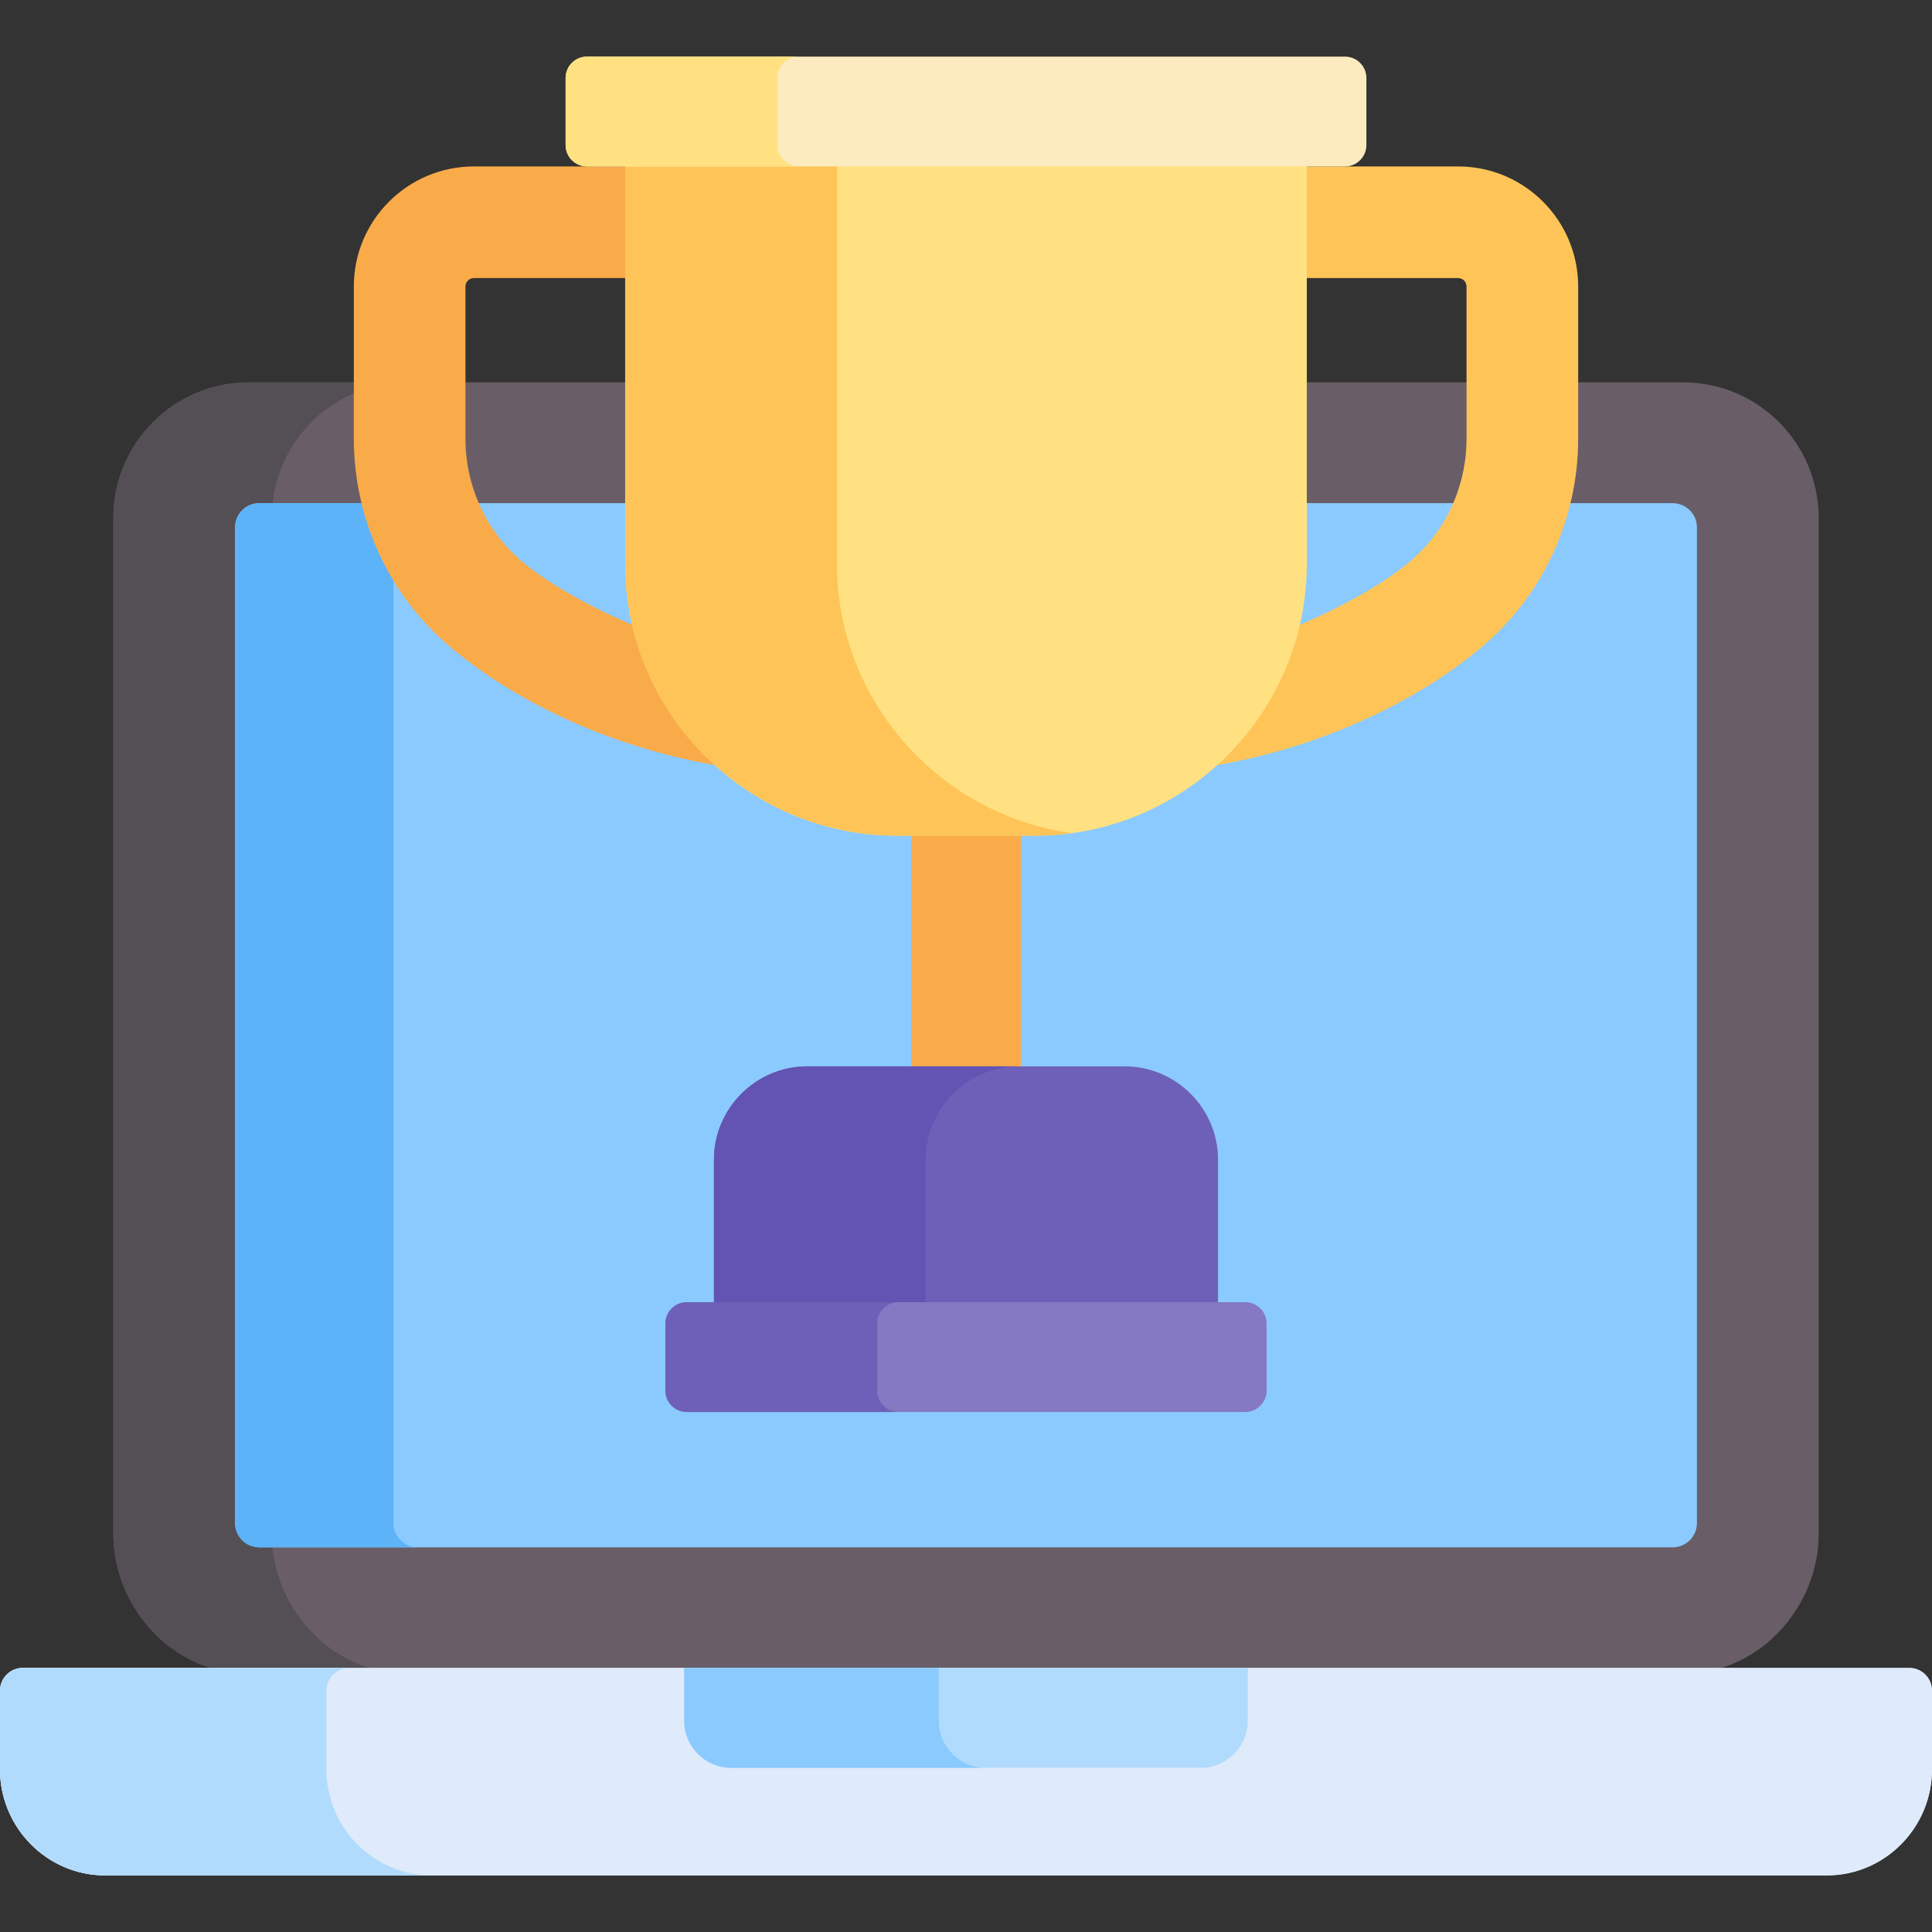 <svg id="Capa_1" enable-background="new 0 0 512 512" height="512" viewBox="0 0 512 512" width="512" xmlns="http://www.w3.org/2000/svg"><rect x="0" y="0" width="512" height="512" fill="#333333" stroke="none"/><g><path d="m446.058 101.327c-7.171 0-378.037 0-380.116 0-19.799 0-35.907 16.108-35.907 35.908v269.336c0 17.512 12.977 33.718 30.246 36.485h391.439c17.269-2.767 30.246-18.973 30.246-36.485 0-8.961 0-261.23 0-269.336-.001-19.799-16.109-35.908-35.908-35.908z" fill="#695d67"/><path d="m72.014 406.571v-269.336c0-19.799 16.108-35.908 35.907-35.908-25.405 0-41.551 0-41.98 0-19.799 0-35.907 16.108-35.907 35.908v269.336c0 17.512 12.977 33.718 30.246 36.485h41.98c-17.268-2.767-30.246-18.973-30.246-36.485z" fill="#544e55"/><path d="m506.005 442.026h-500.01c-3.311 0-5.995 2.711-5.995 6.054v20.823c0 15.45 12.519 28.092 27.82 28.092h456.36c15.301 0 27.82-12.642 27.82-28.092v-20.823c0-3.344-2.684-6.054-5.995-6.054z" fill="#dfebfa"/><path d="m506.005 442.026h-500.01c-3.311 0-5.995 2.711-5.995 6.054v20.823c0 15.45 12.519 28.092 27.82 28.092h456.36c15.301 0 27.82-12.642 27.82-28.092v-20.823c0-3.344-2.684-6.054-5.995-6.054z" fill="#dfebfa"/><path d="m86.503 468.903v-20.823c0-3.343 2.684-6.054 5.995-6.054h-86.503c-3.311 0-5.995 2.711-5.995 6.054v20.823c0 15.45 12.519 28.092 27.82 28.092h86.503c-15.301 0-27.82-12.642-27.82-28.092z" fill="#b1dbfc"/><path d="m181.319 442.026v13.97c0 6.866 5.563 12.484 12.363 12.484h124.635c6.8 0 12.363-5.618 12.363-12.484v-13.97" fill="#b1dbfc"/><path d="m248.796 455.996v-13.97h-67.477v13.97c0 6.866 5.563 12.484 12.363 12.484h67.477c-6.8 0-12.363-5.618-12.363-12.484z" fill="#8bcaff"/><path d="m443.266 133.344c-14.269 0-359.412 0-374.532 0-3.558 0-6.442 2.884-6.442 6.443v263.83c0 3.558 2.884 6.443 6.442 6.443h374.532c3.557 0 6.442-2.885 6.442-6.443 0-5.823 0-208.524 0-232.066 0-1.054 0-1.758 0-2.06v-29.704c0-3.559-2.885-6.443-6.442-6.443z" fill="#8bcaff"/><path d="m104.272 403.617c0-8.301 0-247.083 0-263.83 0-3.558 2.884-6.443 6.442-6.443-23.359 0-39.015 0-41.98 0-3.558 0-6.442 2.884-6.442 6.443v263.83c0 3.558 2.884 6.443 6.442 6.443h41.98c-3.558 0-6.442-2.885-6.442-6.443z" fill="#5cb3f8"/><path d="m241.449 216.511h29.103v70.052h-29.103z" fill="#f9ab49"/><path d="m386.427 44.108h-42.164v29.586h42.164c1.224 0 2.219.996 2.219 2.219v40.287c0 12.606-5.421 24.453-14.874 32.506-7.09 6.041-18.891 12.645-31.587 17.818-3.533 14.38-11.409 27.095-22.15 36.664 33.163-5.326 58.394-19.583 72.923-31.961 16.062-13.683 25.274-33.739 25.274-55.028v-40.287c-.001-17.536-14.268-31.804-31.805-31.804z" fill="#fec458"/><path d="m169.815 166.524c-12.695-5.174-24.496-11.778-31.586-17.818-9.453-8.053-14.874-19.901-14.874-32.506v-40.288c0-1.223.995-2.219 2.219-2.219h42.164v-29.585h-42.164c-17.537 0-31.804 14.268-31.804 31.804v40.287c0 21.289 9.212 41.345 25.274 55.028 14.529 12.378 39.76 26.635 72.923 31.961-10.743-9.569-18.619-22.284-22.152-36.664z" fill="#f9ab49"/><g><path d="m165.676 42.047v107.39c0 39.618 32.414 72.032 72.032 72.032h36.583c39.618 0 72.032-32.414 72.032-72.032v-107.39z" fill="#ffe181"/></g><path d="m221.8 149.438v-107.391h-56.123v107.39c0 39.618 32.414 72.032 72.032 72.032h36.583c3.314 0 6.572-.246 9.77-.685-35.038-4.807-62.262-35.043-62.262-71.346z" fill="#fec458"/><path d="m356.442 15.005h-200.884c-3.129 0-5.666 2.537-5.666 5.666v17.771c0 3.129 2.537 5.666 5.666 5.666h200.885c3.129 0 5.666-2.537 5.666-5.666v-17.771c-.001-3.129-2.538-5.666-5.667-5.666z" fill="#fcebbe"/><path d="m206.015 38.442v-17.771c0-3.129 2.537-5.666 5.666-5.666h-56.123c-3.129 0-5.666 2.537-5.666 5.666v17.771c0 3.129 2.537 5.666 5.666 5.666h56.123c-3.129 0-5.666-2.537-5.666-5.666z" fill="#ffe181"/><g><path d="m322.798 347.152v-39.829c0-13.601-11.128-24.728-24.728-24.728h-84.14c-13.6 0-24.728 11.128-24.728 24.728v39.829z" fill="#6e60b8"/></g><path d="m270.054 282.594h-56.124c-13.6 0-24.728 11.128-24.728 24.728v39.83h56.123v-39.83c0-13.601 11.128-24.728 24.729-24.728z" fill="#6353b2"/><path d="m335.667 368.528v-17.771c0-3.129-2.537-5.666-5.666-5.666h-148.002c-3.129 0-5.666 2.537-5.666 5.666v17.771c0 3.129 2.537 5.666 5.666 5.666h148.002c3.129 0 5.666-2.537 5.666-5.666z" fill="#8479c2"/><path d="m232.456 368.528v-17.771c0-3.129 2.537-5.666 5.666-5.666h-56.123c-3.129 0-5.666 2.537-5.666 5.666v17.771c0 3.129 2.537 5.666 5.666 5.666h56.123c-3.129 0-5.666-2.537-5.666-5.666z" fill="#6e60b8"/></g></svg>